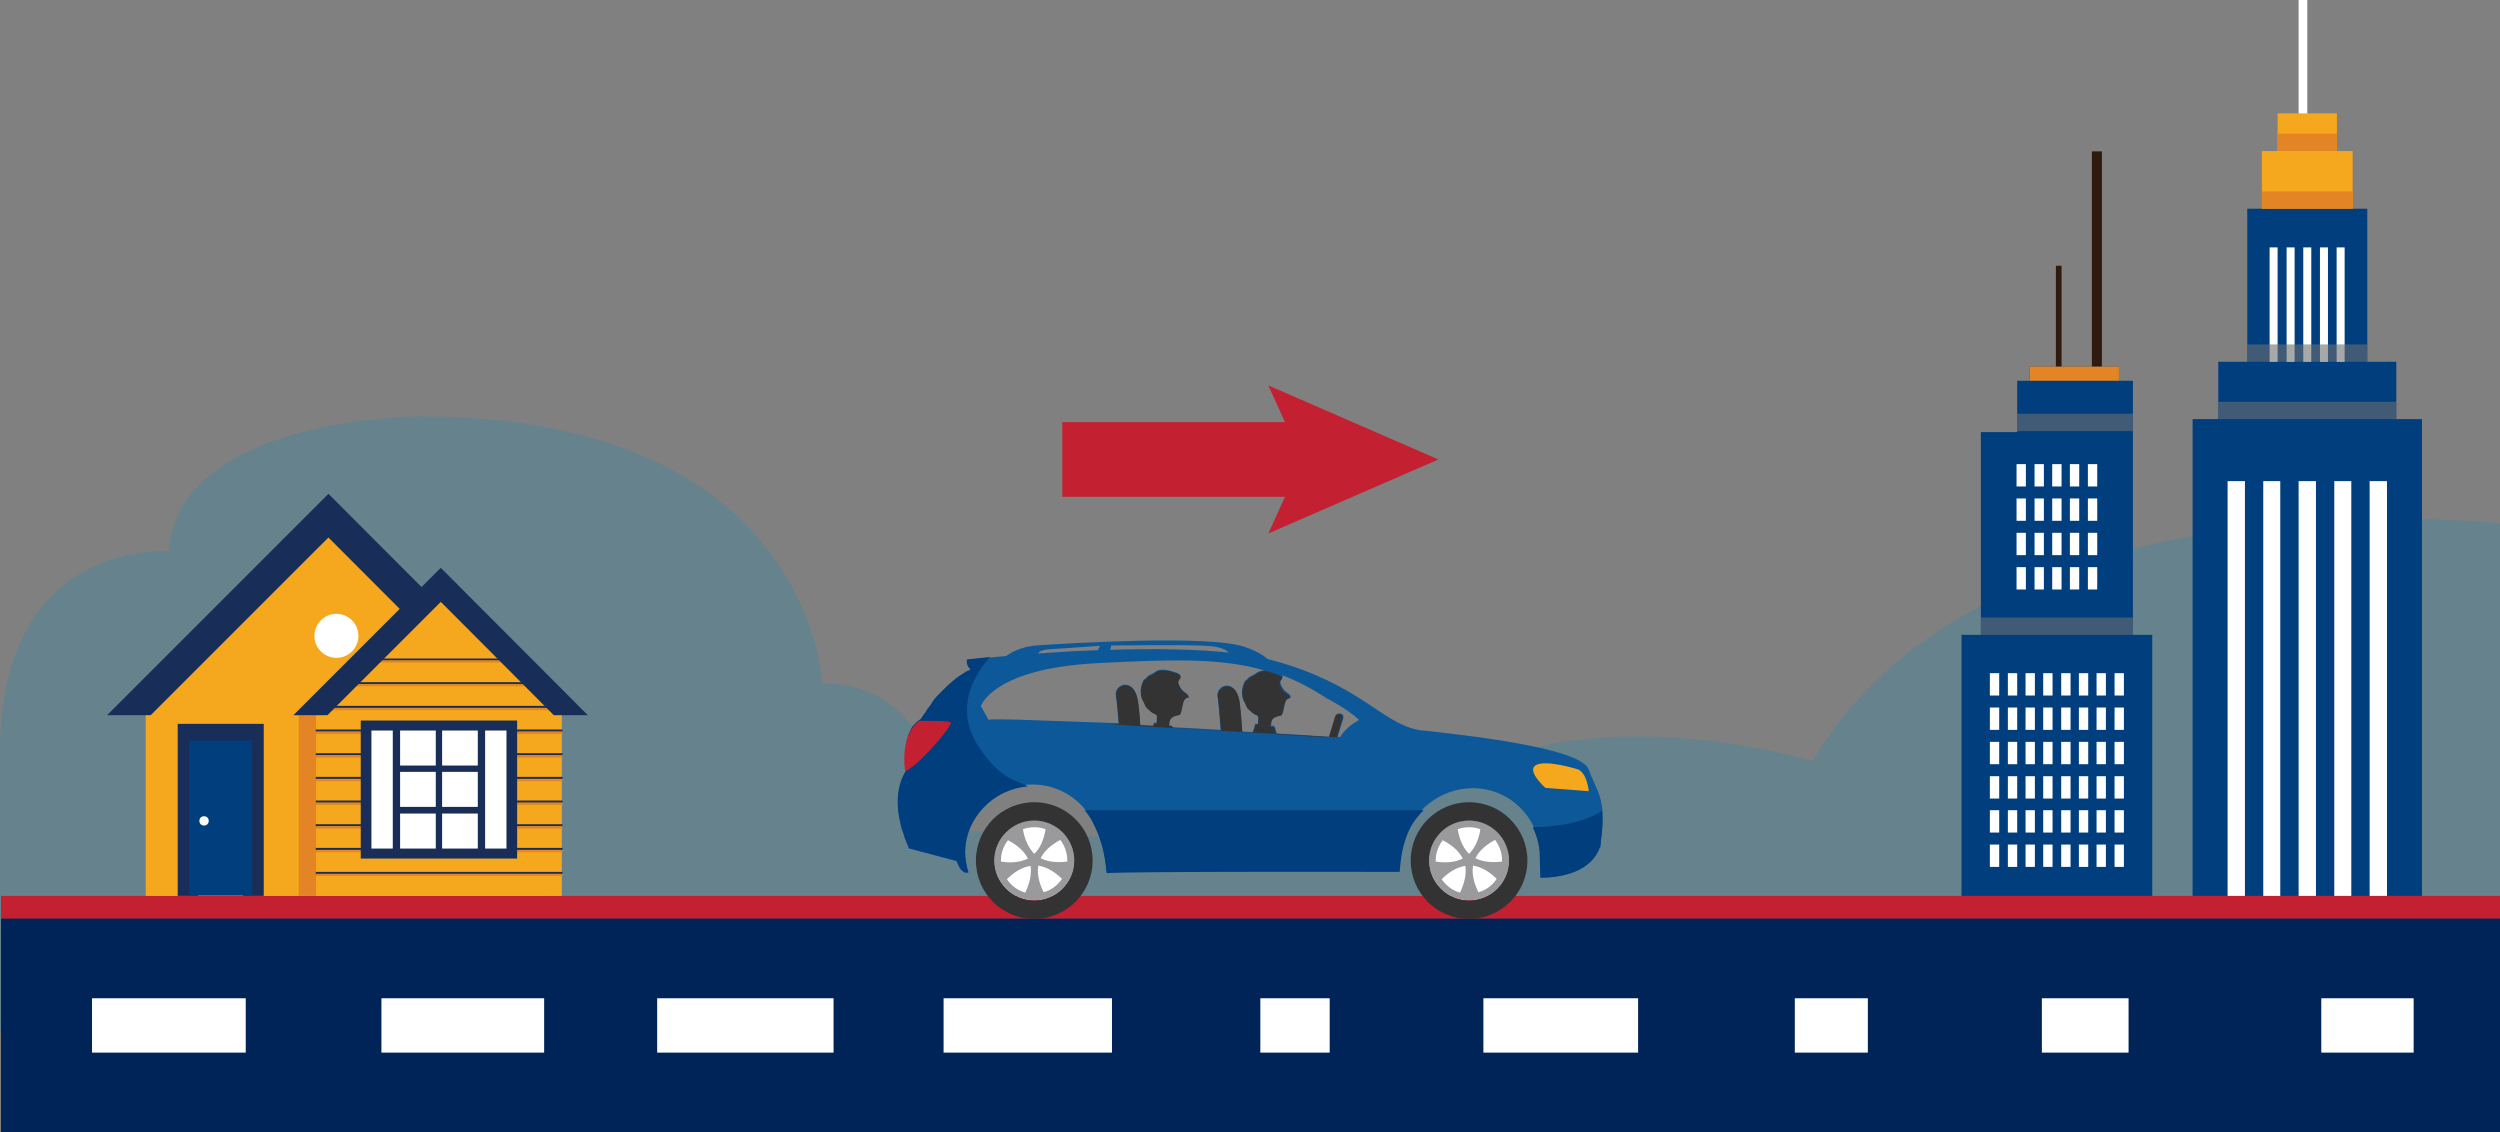 <?xml version="1.0" encoding="utf-8"?>
<!-- Generator: Adobe Illustrator 18.0.0, SVG Export Plug-In . SVG Version: 6.00 Build 0)  -->
<!DOCTYPE svg PUBLIC "-//W3C//DTD SVG 1.1//EN" "http://www.w3.org/Graphics/SVG/1.1/DTD/svg11.dtd">
<svg version="1.1" id="Layer_1" xmlns="http://www.w3.org/2000/svg" xmlns:xlink="http://www.w3.org/1999/xlink" x="0px" y="0px"
	 width="749.8px" height="339.6px" viewBox="0 0 749.8 339.6" style="enable-background:new 0 0 749.8 339.6;" xml:space="preserve"
	>
<rect x="0" y="0" width="749.8" height="339.6" fill="#808080" stroke="none"/>
<style type="text/css">
	.st0{opacity:0.2;fill:#0190BF;}
	.st1{fill:#C32032;}
	.st2{fill:#F5A71D;}
	.st3{fill:#E38525;}
	.st4{fill:#182E58;}
	.st5{fill:#003E7E;}
	.st6{fill:#FFFFFF;}
	.st7{fill:#002458;}
	.st8{fill:#0D5899;}
	.st9{fill:#333334;}
	.st10{fill:#9A9A9C;}
	.st11{opacity:0.6;fill:#6D6E71;}
	.st12{fill:#2F1A0E;}
</style>
<g>
	<path class="st0" d="M749.8,309V157c0,0-153.9-17.4-206.2,71.3c0,0-91-28.5-133.1,26.2L284,248.9c0,0-1.3-44-37.4-44
		c0,0-3.3-80-120.6-80c0,0-72.4,0-75.4,40.4c0,0-50.6-3.9-50.6,60.1V309H749.8z"/>
	<rect x="0.3" y="268.7" class="st1" width="749.5" height="6.9"/>
	<g>
		<polygon class="st2" points="158.2,268.7 43.7,268.7 43.7,212.4 98.5,161.2 158.2,212.4 		"/>
		<polygon class="st3" points="163.3,268.7 89.6,268.7 89.6,213.4 127,180.5 163.3,213.4 		"/>
		<g>
			<polygon class="st4" points="79.1,268.7 72.9,268.7 72.9,223.2 59.4,223.2 59.4,268.7 53.3,268.7 53.3,217.1 79.1,217.1 			"/>
		</g>
		<g>
			<rect x="56.7" y="222.1" class="st5" width="18.9" height="46.5"/>
		</g>
		<circle class="st6" cx="61.2" cy="246.2" r="1.4"/>
		<polygon class="st4" points="45.2,214.5 98.5,161.2 151.7,214.5 164.8,214.5 98.5,148.1 32.1,214.5 		"/>
		<polygon class="st2" points="168.5,268.7 94.8,268.7 94.8,213.4 132.2,180.5 168.5,213.4 		"/>
		<g>
			<g>
				<rect x="110.9" y="197.5" class="st4" width="41.7" height="0.6"/>
			</g>
			<g>
				<g>
					<rect x="110.9" y="198.1" class="st3" width="41.7" height="0.6"/>
				</g>
			</g>
		</g>
		<g>
			<g>
				<rect x="101.2" y="204.6" class="st4" width="56.9" height="0.6"/>
			</g>
			<g>
				<g>
					<rect x="101.2" y="205.2" class="st3" width="56.9" height="0.6"/>
				</g>
			</g>
		</g>
		<g>
			<g>
				<rect x="96.3" y="211.7" class="st4" width="68.5" height="0.6"/>
			</g>
			<g>
				<g>
					<rect x="96.3" y="212.4" class="st3" width="68.5" height="0.6"/>
				</g>
			</g>
		</g>
		<g>
			<g>
				<rect x="94.7" y="218.8" class="st4" width="74" height="0.6"/>
			</g>
			<g>
				<g>
					<rect x="94.7" y="219.5" class="st3" width="74" height="0.6"/>
				</g>
			</g>
		</g>
		<g>
			<g>
				<rect x="94.7" y="225.9" class="st4" width="74" height="0.6"/>
			</g>
			<g>
				<g>
					<rect x="94.7" y="226.6" class="st3" width="74" height="0.6"/>
				</g>
			</g>
		</g>
		<g>
			<g>
				<rect x="94.7" y="233" class="st4" width="74" height="0.6"/>
			</g>
			<g>
				<g>
					<rect x="94.7" y="233.7" class="st3" width="74" height="0.6"/>
				</g>
			</g>
		</g>
		<g>
			<g>
				<rect x="94.7" y="240.1" class="st4" width="74" height="0.6"/>
			</g>
			<g>
				<g>
					<rect x="94.7" y="240.8" class="st3" width="74" height="0.6"/>
				</g>
			</g>
		</g>
		<g>
			<g>
				<rect x="94.7" y="247.2" class="st4" width="74" height="0.6"/>
			</g>
			<g>
				<g>
					<rect x="94.7" y="247.9" class="st3" width="74" height="0.6"/>
				</g>
			</g>
		</g>
		<g>
			<g>
				<rect x="94.7" y="254.3" class="st4" width="74" height="0.6"/>
			</g>
			<g>
				<g>
					<rect x="94.7" y="255" class="st3" width="74" height="0.6"/>
				</g>
			</g>
		</g>
		<g>
			<g>
				<rect x="94.7" y="261.5" class="st4" width="74" height="0.6"/>
			</g>
			<g>
				<g>
					<rect x="94.7" y="262.1" class="st3" width="74" height="0.6"/>
				</g>
			</g>
		</g>
		<polygon class="st4" points="98.2,214.5 132.2,180.5 166.1,214.5 176.3,214.5 132.2,170.3 88,214.5 		"/>
		<g>
			<rect x="108.2" y="216.1" class="st4" width="46.9" height="41.4"/>
			<g>
				<g>
					<rect x="120" y="219.1" class="st6" width="10.7" height="10.5"/>
					<rect x="132.6" y="219.1" class="st6" width="10.7" height="10.5"/>
					<rect x="120" y="231.5" class="st6" width="10.7" height="10.5"/>
					<rect x="132.6" y="231.5" class="st6" width="10.7" height="10.5"/>
					<rect x="120" y="244" class="st6" width="10.7" height="10.5"/>
					<rect x="132.6" y="244" class="st6" width="10.7" height="10.5"/>
				</g>
				<rect x="111.4" y="219.1" class="st6" width="6.4" height="35.4"/>
				<rect x="145.5" y="219.1" class="st6" width="6.4" height="35.4"/>
			</g>
		</g>
	</g>
	<rect x="0.3" y="275.5" class="st7" width="749.5" height="64.1"/>
	<g>
		<polygon class="st1" points="431.4,137.8 380.4,115.6 385.4,126.6 318.6,126.6 318.6,149 385.4,149 380.4,160 		"/>
	</g>
	<rect x="27.6" y="299.4" class="st6" width="46.1" height="16.3"/>
	<rect x="114.4" y="299.4" class="st6" width="48.8" height="16.3"/>
	<rect x="197.1" y="299.4" class="st6" width="52.9" height="16.3"/>
	<rect x="283" y="299.4" class="st6" width="50.5" height="16.3"/>
	<rect x="378" y="299.4" class="st6" width="20.8" height="16.3"/>
	<rect x="444.9" y="299.4" class="st6" width="46.4" height="16.3"/>
	<rect x="538.3" y="299.4" class="st6" width="21.9" height="16.3"/>
	<rect x="612.4" y="299.4" class="st6" width="26" height="16.3"/>
	<rect x="696.2" y="299.4" class="st6" width="27.7" height="16.3"/>
	<path class="st2" d="M266.3,266L266.3,266C266.3,266,266.2,266,266.3,266C266.2,266,266.3,266,266.3,266z"/>
	<path class="st2" d="M300,232.2C300,232.2,300,232.2,300,232.2C300,232.2,300,232.2,300,232.2L300,232.2z"/>
	<path class="st2" d="M277.1,232.2C277.1,232.2,277.1,232.2,277.1,232.2C277.1,232.2,277.1,232.2,277.1,232.2L277.1,232.2z"/>
	<g>
		<g>
			<g>
				<path class="st2" d="M331.9,261.9L331.9,261.9C331.9,261.9,331.9,261.9,331.9,261.9C331.9,261.9,331.9,261.9,331.9,261.9z"/>
				<path class="st8" d="M476.5,230.8c-2.3-6.6-37.7-10.4-49.6-11.7c-0.4,0-0.7-0.1-1.1-0.1c-0.2,0-0.3-0.1-0.5-0.1
					c-10.9-2.1-17.5-13.7-43.4-20.8c-0.7-0.2-1.5-0.4-2.2-0.6c0.1,0,0.3,0.1,0.4,0.1c-0.8-0.7-2.5-2.1-6.8-3.6
					c-10.9-3.7-53.3-1-61.5-0.5c-5.8,0.3-8.7,2.4-10,3.2c0.2,0,0.4,0,0.6,0c-2,0.2-3.8,0.3-5.4,0.5l-0.3-0.1c0,0,0,0.1-0.1,0.1
					c-4.1,0.4-6.5,0.7-6.5,0.7c-0.4,1.7,1.1,3,1.1,3h0h0c-0.3,0.1-0.6,0.3-0.8,0.4c-0.1,0-0.2,0.1-0.3,0.1c-0.2,0.1-0.4,0.2-0.5,0.3
					c-0.1,0.1-0.2,0.1-0.3,0.2c-0.2,0.1-0.3,0.2-0.5,0.3c-0.1,0.1-0.2,0.1-0.3,0.2c-0.2,0.1-0.3,0.2-0.5,0.3
					c-0.1,0.1-0.2,0.2-0.3,0.2c-0.1,0.1-0.3,0.2-0.4,0.3c-0.1,0.1-0.2,0.2-0.3,0.2c-0.1,0.1-0.3,0.2-0.4,0.3
					c-0.1,0.1-0.2,0.2-0.3,0.3c-0.1,0.1-0.3,0.2-0.4,0.3c-0.1,0.1-0.2,0.2-0.3,0.3c-0.1,0.1-0.2,0.2-0.4,0.3
					c-0.1,0.1-0.2,0.2-0.3,0.3c-0.1,0.1-0.2,0.2-0.4,0.3c-0.1,0.1-0.2,0.2-0.3,0.3c-0.1,0.1-0.2,0.2-0.3,0.3
					c-0.1,0.1-0.2,0.2-0.3,0.3c-0.1,0.1-0.2,0.2-0.3,0.3c-0.1,0.1-0.2,0.2-0.3,0.3c-0.1,0.1-0.2,0.2-0.3,0.3
					c-0.1,0.1-0.2,0.2-0.3,0.3c-0.1,0.1-0.2,0.2-0.3,0.3c-0.1,0.1-0.2,0.2-0.3,0.3c-0.1,0.1-0.2,0.2-0.3,0.3
					c-0.1,0.1-0.2,0.2-0.3,0.3c-0.1,0.1-0.2,0.2-0.3,0.3c-0.1,0.1-0.2,0.2-0.2,0.3c-0.1,0.1-0.2,0.2-0.3,0.3
					c-0.1,0.1-0.2,0.2-0.2,0.3c-0.1,0.1-0.2,0.2-0.2,0.3c-0.1,0.1-0.2,0.2-0.2,0.3c-0.1,0.1-0.2,0.2-0.2,0.3
					c-0.1,0.1-0.1,0.2-0.2,0.3c-0.1,0.1-0.1,0.2-0.2,0.3c-0.1,0.1-0.1,0.2-0.2,0.3c-0.1,0.1-0.1,0.2-0.2,0.2
					c-0.1,0.1-0.1,0.2-0.2,0.3c-0.1,0.1-0.1,0.1-0.2,0.2c-0.1,0.1-0.1,0.2-0.2,0.3c0,0.1-0.1,0.1-0.1,0.2c-0.1,0.1-0.1,0.2-0.2,0.3
					c0,0.1-0.1,0.1-0.1,0.2c-0.1,0.1-0.1,0.2-0.2,0.3c0,0-0.1,0.1-0.1,0.1c-0.1,0.1-0.1,0.2-0.2,0.3c0,0,0,0.1-0.1,0.1
					c-0.1,0.1-0.1,0.2-0.2,0.3c0,0,0,0,0,0c-0.1,0.1-0.1,0.2-0.2,0.3c0,0,0,0,0,0c-0.3,0.5-0.5,0.8-0.5,0.8
					c-0.1,0.1-0.2,0.1-0.3,0.2c0,0-0.1,0.1-0.1,0.1c-0.1,0.1-0.2,0.1-0.3,0.2c-0.1,0.1-0.2,0.2-0.3,0.2c-0.1,0.1-0.2,0.1-0.2,0.2
					c-0.1,0.1-0.2,0.2-0.3,0.3c-0.1,0.1-0.1,0.1-0.2,0.2c-0.1,0.1-0.2,0.2-0.3,0.3c-0.1,0.1-0.1,0.1-0.2,0.2
					c-0.1,0.2-0.3,0.3-0.4,0.5c0,0.1-0.1,0.1-0.1,0.2c-0.1,0.1-0.2,0.3-0.2,0.4c0,0.1-0.1,0.2-0.1,0.2c-0.1,0.1-0.1,0.2-0.2,0.3
					c0,0.1-0.1,0.2-0.1,0.3c-0.1,0.1-0.1,0.2-0.2,0.3c0,0.1-0.1,0.2-0.1,0.3c-0.1,0.1-0.1,0.2-0.1,0.3c0,0.1-0.1,0.2-0.1,0.3
					c0,0.1-0.1,0.2-0.1,0.4c0,0.1-0.1,0.2-0.1,0.3c0,0.1-0.1,0.3-0.1,0.4c0,0.1,0,0.2-0.1,0.2c0,0.1-0.1,0.3-0.1,0.4
					c0,0.1,0,0.1,0,0.2c0,0.2-0.1,0.4-0.1,0.6c0,0,0,0.1,0,0.1c0,0.2-0.1,0.3-0.1,0.5c0,0.1,0,0.1,0,0.2c0,0.1,0,0.3-0.1,0.4
					c0,0.1,0,0.2,0,0.2c0,0,0,0.1,0,0.1l0,0c0,0,0,0,0,0c0,0.1,0,0.2,0,0.2c0,0.1,0,0.2,0,0.2c0,0.1,0,0.2,0,0.4c0,0.1,0,0.2,0,0.2
					c0,0.1,0,0.2,0,0.4c0,0.1,0,0.1,0,0.2c0,0.1,0,0.2,0,0.4c0,0.1,0,0.1,0,0.2c0,0.1,0,0.3,0,0.4c0,0,0,0.1,0,0.1
					c0,0.2,0,0.3,0,0.5c0,0,0,0,0,0.1c0,0.2,0,0.3,0,0.4c0,0,0,0.1,0,0.1c0,0.1,0,0.2,0,0.3c0,0,0,0,0,0c0,0,0,0.1,0,0.1
					c0,0,0,0.1,0,0.1c0,0,0,0.1,0,0.1c0,0,0,0,0,0c0,0,0,0,0,0.1c0,0,0,0.1,0,0.1c0,0.1,0,0.2,0,0.3c0,0,0,0.1,0,0.1
					c0,0.1,0,0.2,0,0.3c0,0,0,0,0,0.1c0,0.1,0,0.2,0,0.3c0,0,0,0,0,0c0,0.2,0,0.3,0.1,0.5c0,0.2,0,0.3,0,0.3c0,0.1-0.1,0.2-0.1,0.2
					c0,0,0,0,0,0c-3,5.1-2.7,10.9-1.6,15.4c0,0,0,0.1,0,0.1c0.1,0.3,0.1,0.5,0.2,0.8c0,0.1,0,0.1,0,0.2c0.1,0.2,0.1,0.5,0.2,0.7
					c0,0.1,0,0.1,0.1,0.2c0.1,0.2,0.1,0.4,0.2,0.6c0,0.1,0,0.1,0.1,0.2c0.1,0.2,0.1,0.4,0.2,0.6c0,0,0,0.1,0,0.1
					c0.1,0.2,0.2,0.5,0.2,0.7c0,0,0,0,0,0c0.3,0.7,0.5,1.3,0.7,1.8c0,0,0,0,0,0.1c0.1,0.1,0.1,0.3,0.2,0.4c0,0,0,0.1,0.1,0.1
					c0,0.1,0.1,0.2,0.1,0.3c0,0,0,0.1,0,0.1c0,0.1,0.1,0.2,0.1,0.2c0,0,0,0.1,0,0.1c0,0.1,0.1,0.1,0.1,0.2c0,0,0,0,0,0.1
					c0,0,0,0.1,0.1,0.1c0,0,0,0,0,0c0,0,0,0,0,0l14.3,3.8c1.1,3.3,2.5,3.7,3.5,3.4c-0.6-1.9-1-4-1-6.2c0-11.2,9-20.2,20.2-20.2
					c8.3,0,15.5,5,18.6,12.2c1.5,3.1,3.1,7.8,3.5,13.9c5-0.6,87-0.4,87.9-0.4c0.3-4.6,1-7.7,1.7-9.6c2.5-8.6,11-15,20.3-15
					c11.2,0,20.2,9,20.2,20.2l0.2,6.3c13.2-0.3,16.7-6.5,17.7-9.2h0.2v-0.6c0.1-0.4,0.1-0.7,0.1-0.7c0-0.1,0-0.2,0-0.3c0,0,0,0,0,0
					C482,239.3,478.8,237.4,476.5,230.8z M333,194.8l0.3-1.2c0,0,22.2-0.3,28.7,0.1c4,0.2,5.7,1.2,6.5,2c0.6,0.1,1.1,0.1,1.7,0.2
					c-11.1-1.3-24.7-1.4-37.5-1C332.8,194.8,332.9,194.8,333,194.8z M311.4,195.9c0.3-0.5,1.2-1.1,3.9-1.2l14.6-1l-0.6,1.3
					c0,0,0.1,0,0.1,0c-6.5,0.2-12.7,0.6-18.2,1C311.3,195.9,311.3,195.9,311.4,195.9z M296.5,215.9l-2.3-4.1c0,0,3.4-11.3,34.9-12.9
					c21.6-1.1,36.8-1.7,50.3,2.2c-0.4,0-0.7,0-1.1,0.1c-0.9,0.1-1.4,0.6-2.2,1.1c-0.5,0.3-1.2,0.5-1.7,1c-0.1,0.2-0.3,0.3-0.4,0.5
					c-0.8,0.2-1.1,1.6-1.3,2.2c-0.3,1.1-0.3,2.5,0.1,3.6c0.2,0.6,0.6,1.1,0.8,1.7c0.2,0.5,0.4,1,0.8,1.3c0.7,0.6,1.3,1.3,2.1,1.6
					c0.2,0.1,0.5,0.2,0.6,0.3c0.1,0.1,0.2,0.4,0.3,0.5c0,0,0,0,0,0c0,0.4-0.1,0.8-0.1,1.1c0,0.3,0,0.7-0.1,1.1
					c-0.2-0.1-0.5-0.1-0.7-0.2c0,0.3-0.3,0.7-0.3,1.1c-0.1,0.5-0.4,1-0.6,1.5c-1-0.1-2-0.1-3.1-0.2c-0.2-2.8-0.4-5.8-0.7-8.4
					c-0.8-6.4-4.5-5.3-4.5-5.3c-0.5,0.1-2.6,1-2.1,3.5c0.2,1.2,0.6,5.6,0.9,9.7c-4.7-0.3-9.5-0.5-14.4-0.8c-0.1-0.2-0.2-0.4-0.4-0.5
					c-0.2-0.1-0.6,0-0.8,0c0.1-0.2,0.1-0.4,0.1-0.8c0.2-1.7,0.9-2.1,3.2-2.6c1-1.6,0.4-5.1,2.7-5.2c-0.3-1.2-1.4-1.3-2.1-2.2
					c-0.5-0.6-0.8-1.3-1.1-2c0-0.3,0-0.5,0.1-0.8c0.1-0.3,0.5-0.6,0.6-0.9c0.1-0.8-0.6-1.2-1.3-1.4c-1.5-0.5-3.1-1-4.8-0.8
					c-0.9,0.1-1.4,0.6-2.2,1.1c-0.5,0.3-1.2,0.5-1.7,1c-0.1,0.2-0.3,0.3-0.4,0.5c-0.8,0.2-1.1,1.6-1.3,2.2c-0.3,1.1-0.3,2.5,0.1,3.6
					c0.2,0.6,0.6,1.1,0.8,1.7c0.2,0.5,0.4,1,0.8,1.3c0.7,0.6,1.3,1.3,2.1,1.6c0.2,0.1,0.5,0.2,0.6,0.3c0.1,0.1,0.2,0.4,0.3,0.5
					c0,0,0,0,0,0c0,0.4-0.1,0.8-0.1,1.1c0,0.3,0,0.7-0.1,1.1c-0.2-0.1-0.5-0.1-0.7-0.2c0,0.3-0.2,0.6-0.3,0.9
					c-1.3-0.1-2.6-0.1-3.9-0.2c-0.1-2.3-0.3-4.6-0.6-6.7c-0.8-6.4-4.5-5.3-4.5-5.3c-0.5,0.1-2.6,1-2.1,3.5c0.2,1.1,0.5,4.5,0.8,8
					C314.8,216.2,297.3,215.4,296.5,215.9z M383.1,220c-0.1-0.2-0.3-0.5-0.4-0.7c-0.1-0.7-0.3-1.5-0.7-1.6c-0.2-0.1-0.6,0-0.8,0
					c0.1-0.2,0.1-0.4,0.1-0.8c0.2-1.7,0.9-2.1,3.2-2.6c1-1.6,0.4-5.1,2.7-5.2c-0.3-1.2-1.4-1.3-2.1-2.2c-0.5-0.6-0.8-1.3-1.1-2
					c0-0.3,0-0.5,0.1-0.8c0.1-0.3,0.5-0.6,0.6-0.9c0-0.3,0-0.5-0.2-0.7c4.5,1.7,9,4,13.5,7c0,0,5.7,2.8,9.6,6.4
					c-1.9,1.1-4.4,2.9-5.6,5.1c-0.3,0-0.5,0-0.8,0l1.7-5.6c0.2-0.6-0.1-1.3-0.8-1.4c-0.6-0.2-1.3,0.2-1.4,0.8l-1.9,6.2
					C394.3,220.7,389,220.3,383.1,220z"/>
				<path class="st5" d="M479.8,254.2h0.2v-0.6c0.1-0.4,0.1-0.7,0.1-0.7c0-0.1,0-0.2,0-0.3c0,0,0,0,0,0c0.6-4.1,0.6-7.1,0.4-9.5
					c-5.5,3.9-14.4,4.9-20.8,5c1.3,2.7,2.1,5.7,2.1,8.9l0.2,6.3C475.4,263.1,478.9,256.9,479.8,254.2z"/>
				<path class="st5" d="M325.3,243c1.3,1.5,2.3,3.2,3.1,5c1.5,3.1,3.1,7.8,3.5,13.9c5-0.6,87-0.4,87.9-0.4c0.3-4.6,1-7.7,1.7-9.6
					c1-3.4,2.9-6.4,5.5-8.9H325.3z"/>
				<path class="st5" d="M308.2,235.9c-2.6-1.9-7.5-1.3-14.4-11.5c-7.3-10.8-2.8-20.5,3-27.3l-0.2-0.1c0,0,0,0.1-0.1,0.1
					c-4.1,0.4-6.5,0.7-6.5,0.7c-0.4,1.7,1.1,3,1.1,3h0c-0.3,0.1-0.6,0.3-0.8,0.4c-0.1,0-0.2,0.1-0.3,0.1c-0.2,0.1-0.4,0.2-0.5,0.3
					c-0.1,0.1-0.2,0.1-0.3,0.2c-0.2,0.1-0.3,0.2-0.5,0.3c-0.1,0.1-0.2,0.1-0.3,0.2c-0.2,0.1-0.3,0.2-0.5,0.3
					c-0.1,0.1-0.2,0.2-0.3,0.2c-0.1,0.1-0.3,0.2-0.4,0.3c-0.1,0.1-0.2,0.2-0.3,0.2c-0.1,0.1-0.3,0.2-0.4,0.3
					c-0.1,0.1-0.2,0.2-0.3,0.3c-0.1,0.1-0.3,0.2-0.4,0.3c-0.1,0.1-0.2,0.2-0.3,0.3c-0.1,0.1-0.2,0.2-0.4,0.3
					c-0.1,0.1-0.2,0.2-0.3,0.3c-0.1,0.1-0.2,0.2-0.4,0.3c-0.1,0.1-0.2,0.2-0.3,0.3c-0.1,0.1-0.2,0.2-0.3,0.3
					c-0.1,0.1-0.2,0.2-0.3,0.3c-0.1,0.1-0.2,0.2-0.3,0.3c-0.1,0.1-0.2,0.2-0.3,0.3c-0.1,0.1-0.2,0.2-0.3,0.3
					c-0.1,0.1-0.2,0.2-0.3,0.3c-0.1,0.1-0.2,0.2-0.3,0.3c-0.1,0.1-0.2,0.2-0.3,0.3c-0.1,0.1-0.2,0.2-0.3,0.3
					c-0.1,0.1-0.2,0.2-0.3,0.3c-0.1,0.1-0.2,0.2-0.3,0.3c-0.1,0.1-0.2,0.2-0.2,0.3c-0.1,0.1-0.2,0.2-0.3,0.3
					c-0.1,0.1-0.2,0.2-0.2,0.3c-0.1,0.1-0.2,0.2-0.2,0.3c-0.1,0.1-0.2,0.2-0.2,0.3c-0.1,0.1-0.2,0.2-0.2,0.3
					c-0.1,0.1-0.1,0.2-0.2,0.3c-0.1,0.1-0.1,0.2-0.2,0.3c-0.1,0.1-0.1,0.2-0.2,0.3c-0.1,0.1-0.1,0.2-0.2,0.2
					c-0.1,0.1-0.1,0.2-0.2,0.3c-0.1,0.1-0.1,0.1-0.2,0.2c-0.1,0.1-0.1,0.2-0.2,0.3c0,0.1-0.1,0.1-0.1,0.2c-0.1,0.1-0.1,0.2-0.2,0.3
					c0,0.1-0.1,0.1-0.1,0.2c-0.1,0.1-0.1,0.2-0.2,0.3c0,0-0.1,0.1-0.1,0.1c-0.1,0.1-0.1,0.2-0.2,0.3c0,0,0,0.1-0.1,0.1
					c-0.1,0.1-0.1,0.2-0.2,0.3c0,0,0,0,0,0c-0.1,0.1-0.1,0.2-0.2,0.3c0,0,0,0,0,0c-0.3,0.5-0.5,0.8-0.5,0.8
					c-0.1,0.1-0.2,0.1-0.3,0.2c0,0-0.1,0.1-0.1,0.1c-0.1,0.1-0.2,0.1-0.3,0.2c-0.1,0.1-0.2,0.2-0.3,0.2c-0.1,0.1-0.2,0.1-0.2,0.2
					c-0.1,0.1-0.2,0.2-0.3,0.3c-0.1,0.1-0.1,0.1-0.2,0.2c-0.1,0.1-0.2,0.2-0.3,0.3c-0.1,0.1-0.1,0.1-0.2,0.2
					c-0.1,0.2-0.3,0.3-0.4,0.5c0,0.1-0.1,0.1-0.1,0.2c-0.1,0.1-0.2,0.3-0.2,0.4c0,0.1-0.1,0.2-0.1,0.2c-0.1,0.1-0.1,0.2-0.2,0.3
					c0,0.1-0.1,0.2-0.1,0.3c-0.1,0.1-0.1,0.2-0.2,0.3c0,0.1-0.1,0.2-0.1,0.3c-0.1,0.1-0.1,0.2-0.1,0.3c0,0.1-0.1,0.2-0.1,0.3
					c0,0.1-0.1,0.2-0.1,0.4c0,0.1-0.1,0.2-0.1,0.3c0,0.1-0.1,0.3-0.1,0.4c0,0.1,0,0.2-0.1,0.2c0,0.1-0.1,0.3-0.1,0.4
					c0,0.1,0,0.1,0,0.2c0,0.2-0.1,0.4-0.1,0.6c0,0,0,0.1,0,0.1c0,0.2-0.1,0.3-0.1,0.5c0,0.1,0,0.1,0,0.2c0,0.1,0,0.3-0.1,0.4
					c0,0.1,0,0.2,0,0.2c0,0,0,0.1,0,0.1c0,0,0,0,0,0c0,0.1,0,0.2,0,0.2c0,0.1,0,0.2,0,0.2c0,0.1,0,0.2,0,0.4c0,0.1,0,0.2,0,0.2
					c0,0.1,0,0.2,0,0.4c0,0.1,0,0.1,0,0.2c0,0.1,0,0.2,0,0.4c0,0.1,0,0.1,0,0.2c0,0.1,0,0.3,0,0.4c0,0,0,0.1,0,0.1
					c0,0.2,0,0.3,0,0.5c0,0,0,0,0,0.1c0,0.2,0,0.3,0,0.4c0,0,0,0.1,0,0.1c0,0.1,0,0.2,0,0.3c0,0,0,0,0,0c0,0,0,0.1,0,0.1
					c0,0,0,0.1,0,0.1c0,0,0,0.1,0,0.1c0,0,0,0,0,0c0,0,0,0,0,0.1c0,0,0,0.1,0,0.1c0,0.1,0,0.2,0,0.3c0,0,0,0.1,0,0.1
					c0,0.1,0,0.2,0,0.3c0,0,0,0,0,0.1c0,0.1,0,0.2,0,0.3c0,0,0,0,0,0c0,0.2,0,0.3,0.1,0.5c0,0.2,0,0.3,0,0.3c0,0.1-0.1,0.2-0.1,0.2
					c0,0,0,0,0,0c-3,5.1-2.7,10.9-1.6,15.4c0,0,0,0.1,0,0.1c0.1,0.3,0.1,0.5,0.2,0.8c0,0.1,0,0.1,0,0.2c0.1,0.2,0.1,0.5,0.2,0.7
					c0,0.1,0,0.1,0.1,0.2c0.1,0.2,0.1,0.4,0.2,0.6c0,0.1,0,0.1,0.1,0.2c0.1,0.2,0.1,0.4,0.2,0.6c0,0,0,0.1,0,0.1
					c0.1,0.2,0.2,0.5,0.2,0.7c0,0,0,0,0,0c0.3,0.7,0.5,1.3,0.7,1.8c0,0,0,0,0,0.1c0.1,0.1,0.1,0.3,0.2,0.4c0,0,0,0.1,0.1,0.1
					c0,0.1,0.1,0.2,0.1,0.3c0,0,0,0.1,0,0.1c0,0.1,0.1,0.2,0.1,0.2c0,0,0,0.1,0,0.1c0,0.1,0.1,0.1,0.1,0.2c0,0,0,0,0,0.1
					c0,0,0,0.1,0.1,0.1c0,0,0,0,0,0c0,0,0,0,0,0l14.3,3.8c1.1,3.3,2.5,3.7,3.5,3.4c-0.6-1.9-1-4-1-6.2
					C289.7,245.4,297.8,236.7,308.2,235.9z"/>
				<g>
					<path class="st1" d="M279.6,216.2c-1.4,0-2.9,0-3.9,0c-5.6,4.2-4.5,13.5-4.2,15.2l0,0c2.3-1.3,5.3-4,8.4-7.5
						c1.5-1.6,2.8-3.3,3.9-4.7c1.4-1.9,1.4-2.4,1.4-2.5C285.1,216.6,284.5,216.2,279.6,216.2z"/>
				</g>
				<path class="st9" d="M333.4,217.3l68.3,3.9c-0.3,0-0.5,0-0.8,0l1.7-5.6c0.2-0.6-0.1-1.3-0.8-1.4c-0.6-0.2-1.3,0.2-1.4,0.8
					l-1.9,6.2c-4.4-0.3-9.7-0.6-15.6-0.9c-0.1-0.2-0.3-0.5-0.4-0.7c-0.1-0.7-0.3-1.5-0.7-1.6c-0.2-0.1-0.6,0-0.8,0
					c0.1-0.2,0.1-0.4,0.1-0.8c0.2-1.7,0.9-2.1,3.2-2.6c1-1.6,0.4-5.1,2.7-5.2c-0.3-1.2-1.4-1.3-2.1-2.2c-0.5-0.6-0.8-1.3-1.1-2
					c0-0.3,0-0.5,0.1-0.8c0.1-0.3,0.5-0.6,0.6-0.9c0-0.3,0-0.5-0.2-0.7c0.2,0.1,0.5,0.2,0.7,0.3c-2.4-1.1-5.1-1.9-8-2.5
					c0.8,0.2,1.7,0.4,2.5,0.7c-0.4,0-0.7,0-1.1,0.1c-0.9,0.1-1.4,0.6-2.2,1.1c-0.5,0.3-1.2,0.5-1.7,1c-0.1,0.2-0.3,0.3-0.4,0.5
					c-0.8,0.2-1.1,1.6-1.3,2.2c-0.3,1.1-0.3,2.5,0.1,3.6c0.2,0.6,0.6,1.1,0.8,1.7c0.2,0.5,0.4,1,0.8,1.3c0.7,0.6,1.3,1.3,2.1,1.6
					c0.2,0.1,0.5,0.2,0.6,0.3c0.1,0.1,0.2,0.4,0.3,0.5c0,0,0,0,0,0c0,0.4-0.1,0.8-0.1,1.1c0,0.3,0,0.7-0.1,1.1
					c-0.2-0.1-0.5-0.1-0.7-0.2c0,0.3-0.3,0.7-0.3,1.1c-0.1,0.5-0.4,1-0.6,1.5c-1-0.1-2-0.1-3.1-0.2c-0.2-2.8-0.4-5.8-0.7-8.4
					c-0.8-6.4-4.5-5.3-4.5-5.3c-0.5,0.1-2.6,1-2.1,3.5c0.2,1.2,0.6,5.6,0.9,9.7c-4.7-0.3-9.5-0.5-14.4-0.8c-0.1-0.2-0.2-0.4-0.4-0.5
					c-0.2-0.1-0.6,0-0.8,0c0.1-0.2,0.1-0.4,0.1-0.8c0.2-1.7,0.9-2.1,3.2-2.6c1-1.6,0.4-5.1,2.7-5.2c-0.3-1.2-1.4-1.3-2.1-2.2
					c-0.5-0.6-0.8-1.3-1.1-2c0-0.3,0-0.5,0.1-0.8c0.1-0.3,0.5-0.6,0.6-0.9c0.1-0.8-0.6-1.2-1.3-1.4c-1.5-0.5-3.1-1-4.8-0.8
					c-0.9,0.1-1.4,0.6-2.2,1.1c-0.5,0.3-1.2,0.5-1.7,1c-0.1,0.2-0.3,0.3-0.4,0.5c-0.8,0.2-1.1,1.6-1.3,2.2c-0.3,1.1-0.3,2.5,0.1,3.6
					c0.2,0.6,0.6,1.1,0.8,1.7c0.2,0.5,0.4,1,0.8,1.3c0.7,0.6,1.3,1.3,2.1,1.6c0.2,0.1,0.5,0.2,0.6,0.3c0.1,0.1,0.2,0.4,0.3,0.5
					c0,0,0,0,0,0c0,0.4-0.1,0.8-0.1,1.1c0,0.3,0,0.7-0.1,1.1c-0.2-0.1-0.5-0.1-0.7-0.2c0,0.3-0.2,0.6-0.3,0.9
					c-1.3-0.1-2.6-0.1-3.9-0.2c-0.1-2.3-0.3-4.6-0.6-6.7c-0.8-6.4-4.5-5.3-4.5-5.3c-0.5,0.1-2.6,1-2.1,3.5c0.2,1.1,0.5,4.5,0.8,8
					C335,217.3,334.2,217.2,333.4,217.3L333.4,217.3z"/>
				<g>
					<path class="st2" d="M476.5,237.3c0,0-0.4-5.1-3.1-6.5c0,0-9.4-3-12.6-1.4c-3.3,1.6,2.7,6.9,2.7,6.9L476.5,237.3z"/>
				</g>
				<path class="st2" d="M376.7,217C376.7,217,376.7,217,376.7,217C376.7,217,376.7,217,376.7,217L376.7,217z"/>
				<path class="st2" d="M346.3,217C346.3,217,346.3,217,346.3,217C346.3,217,346.3,217,346.3,217L346.3,217z"/>
			</g>
			<g>
				<path class="st6" d="M440.6,246c-6.6,0-12,5.4-12,12c0,6.6,5.4,12,12,12c6.6,0,12-5.4,12-12C452.6,251.4,447.2,246,440.6,246z"
					/>
				<path class="st10" d="M440.6,246c-6.6,0-12,5.4-12,12c0,6.6,5.4,12,12,12c6.6,0,12-5.4,12-12C452.6,251.4,447.2,246,440.6,246z
					 M430.6,258.4c0-0.1,0-0.2,0-0.3c0-2.3,0.8-4.4,2.1-6.1c2.3,1.2,4.7,2.9,6,5.5C436.1,258.8,433.1,258.8,430.6,258.4z
					 M437.9,267.7c-2.3-0.6-4.2-2.1-5.5-4c1.8-1.8,4.2-3.6,7.1-4C439.9,262.5,439,265.4,437.9,267.7z M437.2,248.7
					c1.1-0.4,2.2-0.6,3.4-0.6c1.2,0,2.3,0.2,3.4,0.6c-0.4,2.5-1.3,5.3-3.4,7.4C438.5,254,437.6,251.2,437.2,248.7z M443.4,267.6
					c-1.1-2.3-2.1-5.1-1.6-8c2.9,0.5,5.3,2.2,7.1,4C447.6,265.5,445.7,267,443.4,267.6z M442.5,257.4c1.3-2.6,3.7-4.3,5.9-5.5
					c1.3,1.7,2.1,3.8,2.1,6.2c0,0.1,0,0.2,0,0.3C448.1,258.7,445.1,258.7,442.5,257.4z"/>
				<g>
					<path class="st9" d="M440.6,240.6c-9.6,0-17.5,7.8-17.5,17.5c0,9.7,7.8,17.5,17.5,17.5c9.6,0,17.5-7.8,17.5-17.5
						C458.1,248.4,450.2,240.6,440.6,240.6z M440.6,270.1c-6.6,0-12-5.4-12-12c0-6.6,5.4-12,12-12c6.6,0,12,5.4,12,12
						C452.6,264.7,447.2,270.1,440.6,270.1z"/>
				</g>
			</g>
			<g>
				<path class="st6" d="M310.2,246c-6.6,0-12,5.4-12,12c0,6.6,5.4,12,12,12c6.6,0,12-5.4,12-12C322.2,251.4,316.8,246,310.2,246z"
					/>
				<path class="st10" d="M310.2,246c-6.6,0-12,5.4-12,12c0,6.6,5.4,12,12,12c6.6,0,12-5.4,12-12C322.2,251.4,316.8,246,310.2,246z
					 M300.2,258.4c0-0.1,0-0.2,0-0.3c0-2.3,0.8-4.4,2.1-6.1c2.3,1.2,4.7,2.9,6,5.5C305.7,258.8,302.7,258.8,300.2,258.4z
					 M307.5,267.7c-2.3-0.6-4.2-2.1-5.5-4c1.8-1.8,4.2-3.6,7.1-4C309.5,262.5,308.6,265.4,307.5,267.7z M306.8,248.7
					c1.1-0.4,2.2-0.6,3.4-0.6c1.2,0,2.3,0.2,3.4,0.6c-0.4,2.5-1.3,5.3-3.4,7.4C308.2,254,307.2,251.2,306.8,248.7z M313,267.6
					c-1.1-2.3-2.1-5.1-1.6-8c2.9,0.5,5.3,2.2,7.1,4C317.2,265.5,315.3,267,313,267.6z M312.1,257.4c1.3-2.6,3.7-4.3,5.9-5.5
					c1.3,1.7,2.1,3.8,2.1,6.2c0,0.1,0,0.2,0,0.3C317.7,258.7,314.7,258.7,312.1,257.4z"/>
				<g>
					<path class="st9" d="M310.2,240.6c-9.7,0-17.5,7.8-17.5,17.5c0,9.7,7.8,17.5,17.5,17.5c9.6,0,17.5-7.8,17.5-17.5
						C327.7,248.4,319.9,240.6,310.2,240.6z M310.2,270.1c-6.6,0-12-5.4-12-12c0-6.6,5.4-12,12-12c6.6,0,12,5.4,12,12
						C322.2,264.7,316.8,270.1,310.2,270.1z"/>
				</g>
			</g>
		</g>
	</g>
	<g>
		<g>
			<rect x="689.4" class="st6" width="2.6" height="36.6"/>
			<polygon class="st2" points="700.9,45.3 700.9,37.7 700.9,34 695,34 689.1,34 683.1,34 683.1,37.7 683.1,45.3 678.4,45.3 
				678.4,62.6 705.6,62.6 705.6,45.3 			"/>
			<polyline class="st5" points="705.6,62.6 705.6,62.6 705.6,62.6 			"/>
			<g>
				<polyline class="st5" points="668.1,268.7 657.6,268.7 657.6,125.7 665.3,125.7 665.3,108.5 674,108.5 674,62.6 678.4,62.6 
					705.6,62.6 710,62.6 710,108.5 718.7,108.5 718.7,125.7 726.4,125.7 726.4,268.7 715.9,268.7 				"/>
				<line class="st11" x1="705.2" y1="268.7" x2="710.7" y2="268.7"/>
				<line class="st11" x1="694.6" y1="268.7" x2="700.1" y2="268.7"/>
				<line class="st11" x1="683.9" y1="268.7" x2="689.4" y2="268.7"/>
				<line class="st11" x1="673.3" y1="268.7" x2="678.8" y2="268.7"/>
				<polyline class="st6" points="710.7,268.7 710.7,144.3 715.9,144.3 715.9,268.7 				"/>
				<polyline class="st6" points="700.1,268.7 700.1,144.3 705.2,144.3 705.2,268.7 				"/>
				<polyline class="st6" points="689.4,268.7 689.4,144.3 694.6,144.3 694.6,268.7 				"/>
				<polyline class="st6" points="678.8,268.7 678.8,144.3 683.9,144.3 683.9,268.7 				"/>
				<polyline class="st6" points="668.1,268.7 668.1,144.3 673.3,144.3 673.3,268.7 				"/>
				<rect x="700.8" y="74.2" class="st6" width="2.4" height="34.3"/>
				<rect x="695.8" y="74.2" class="st6" width="2.4" height="34.3"/>
				<rect x="690.8" y="74.2" class="st6" width="2.4" height="34.3"/>
				<rect x="685.8" y="74.2" class="st6" width="2.4" height="34.3"/>
				<rect x="680.7" y="74.2" class="st6" width="2.4" height="34.3"/>
			</g>
			<rect x="665.3" y="120.5" class="st11" width="53.5" height="5.2"/>
			<rect x="674" y="103.3" class="st11" width="36" height="5.2"/>
			<rect x="678.4" y="57.4" class="st3" width="27.3" height="5.2"/>
			<rect x="683.1" y="40.1" class="st3" width="17.8" height="5.2"/>
		</g>
		<g>
			<g>
				<polyline class="st5" points="630.4,109.9 635.4,109.9 635.4,114.2 639.7,114.2 639.7,190.4 645.5,190.4 645.5,268.7 
					588.3,268.7 588.3,190.4 594.1,190.4 594.1,129.6 605,129.6 605,114.2 608.7,114.2 608.7,109.9 616.6,109.9 				"/>
				<rect x="634.2" y="253.3" class="st6" width="2.8" height="6.7"/>
				<rect x="634.2" y="243" class="st6" width="2.8" height="6.7"/>
				<rect x="634.2" y="232.8" class="st6" width="2.8" height="6.7"/>
				<rect x="634.2" y="222.5" class="st6" width="2.8" height="6.7"/>
				<rect x="634.2" y="212.2" class="st6" width="2.8" height="6.7"/>
				<rect x="634.2" y="201.9" class="st6" width="2.8" height="6.7"/>
				<rect x="628.8" y="253.3" class="st6" width="2.8" height="6.7"/>
				<rect x="628.8" y="243" class="st6" width="2.8" height="6.7"/>
				<rect x="628.8" y="232.8" class="st6" width="2.8" height="6.7"/>
				<rect x="628.8" y="222.5" class="st6" width="2.8" height="6.7"/>
				<rect x="628.8" y="212.2" class="st6" width="2.8" height="6.7"/>
				<rect x="628.8" y="201.9" class="st6" width="2.8" height="6.7"/>
				<rect x="623.5" y="253.3" class="st6" width="2.8" height="6.7"/>
				<rect x="623.5" y="243" class="st6" width="2.8" height="6.7"/>
				<rect x="623.5" y="232.8" class="st6" width="2.8" height="6.7"/>
				<rect x="623.5" y="222.5" class="st6" width="2.8" height="6.7"/>
				<rect x="623.5" y="212.2" class="st6" width="2.8" height="6.7"/>
				<rect x="623.5" y="201.9" class="st6" width="2.8" height="6.7"/>
				<rect x="618.2" y="253.3" class="st6" width="2.8" height="6.7"/>
				<rect x="618.2" y="243" class="st6" width="2.8" height="6.7"/>
				<rect x="618.2" y="232.8" class="st6" width="2.8" height="6.7"/>
				<rect x="618.2" y="222.5" class="st6" width="2.8" height="6.7"/>
				<rect x="618.2" y="212.2" class="st6" width="2.8" height="6.7"/>
				<rect x="618.2" y="201.9" class="st6" width="2.8" height="6.7"/>
				<rect x="612.8" y="253.3" class="st6" width="2.8" height="6.7"/>
				<rect x="612.8" y="243" class="st6" width="2.8" height="6.7"/>
				<rect x="612.8" y="232.8" class="st6" width="2.8" height="6.7"/>
				<rect x="612.8" y="222.5" class="st6" width="2.8" height="6.7"/>
				<rect x="612.8" y="212.2" class="st6" width="2.8" height="6.7"/>
				<rect x="612.8" y="201.9" class="st6" width="2.8" height="6.7"/>
				<rect x="607.5" y="253.3" class="st6" width="2.8" height="6.7"/>
				<rect x="607.5" y="243" class="st6" width="2.8" height="6.7"/>
				<rect x="607.5" y="232.8" class="st6" width="2.8" height="6.7"/>
				<rect x="607.5" y="222.5" class="st6" width="2.8" height="6.7"/>
				<rect x="607.5" y="212.2" class="st6" width="2.8" height="6.7"/>
				<rect x="607.5" y="201.9" class="st6" width="2.8" height="6.7"/>
				<rect x="602.2" y="253.3" class="st6" width="2.8" height="6.7"/>
				<rect x="602.2" y="243" class="st6" width="2.8" height="6.7"/>
				<rect x="602.2" y="232.8" class="st6" width="2.8" height="6.7"/>
				<rect x="602.2" y="222.5" class="st6" width="2.8" height="6.7"/>
				<rect x="602.2" y="212.2" class="st6" width="2.8" height="6.7"/>
				<rect x="602.2" y="201.9" class="st6" width="2.8" height="6.7"/>
				<rect x="596.8" y="253.3" class="st6" width="2.8" height="6.7"/>
				<rect x="596.8" y="243" class="st6" width="2.8" height="6.7"/>
				<rect x="596.8" y="232.8" class="st6" width="2.8" height="6.7"/>
				<rect x="596.8" y="222.5" class="st6" width="2.8" height="6.7"/>
				<rect x="596.8" y="212.2" class="st6" width="2.8" height="6.7"/>
				<rect x="596.8" y="201.9" class="st6" width="2.8" height="6.7"/>
			</g>
			<rect x="594.1" y="185.2" class="st11" width="45.6" height="5.2"/>
			<rect x="605" y="124.1" class="st11" width="34.7" height="5.2"/>
			<rect x="608.7" y="109.9" class="st3" width="26.8" height="4.3"/>
			<g>
				<rect x="626.2" y="170.1" class="st6" width="2.8" height="6.7"/>
				<rect x="626.2" y="159.8" class="st6" width="2.8" height="6.7"/>
				<rect x="626.2" y="149.5" class="st6" width="2.8" height="6.7"/>
				<rect x="626.2" y="139.2" class="st6" width="2.8" height="6.7"/>
				<rect x="620.8" y="170.1" class="st6" width="2.8" height="6.7"/>
				<rect x="620.8" y="159.8" class="st6" width="2.8" height="6.7"/>
				<rect x="620.8" y="149.5" class="st6" width="2.8" height="6.7"/>
				<rect x="620.8" y="139.2" class="st6" width="2.8" height="6.7"/>
				<rect x="615.5" y="170.1" class="st6" width="2.8" height="6.7"/>
				<rect x="615.5" y="159.8" class="st6" width="2.8" height="6.7"/>
				<rect x="615.5" y="149.5" class="st6" width="2.8" height="6.7"/>
				<rect x="615.5" y="139.2" class="st6" width="2.8" height="6.7"/>
				<rect x="610.2" y="170.1" class="st6" width="2.8" height="6.7"/>
				<rect x="610.2" y="159.8" class="st6" width="2.8" height="6.7"/>
				<rect x="610.2" y="149.5" class="st6" width="2.8" height="6.7"/>
				<rect x="610.2" y="139.2" class="st6" width="2.8" height="6.7"/>
				<rect x="604.8" y="170.1" class="st6" width="2.8" height="6.7"/>
				<rect x="604.8" y="159.8" class="st6" width="2.8" height="6.7"/>
				<rect x="604.8" y="149.5" class="st6" width="2.8" height="6.7"/>
				<rect x="604.8" y="139.2" class="st6" width="2.8" height="6.7"/>
			</g>
			<g>
				<rect x="627.4" y="45.4" class="st12" width="3" height="64.5"/>
				<rect x="616.6" y="79.7" class="st12" width="1.7" height="30.2"/>
			</g>
		</g>
	</g>
	<circle class="st6" cx="100.9" cy="190.7" r="6.6"/>
</g>
</svg>
